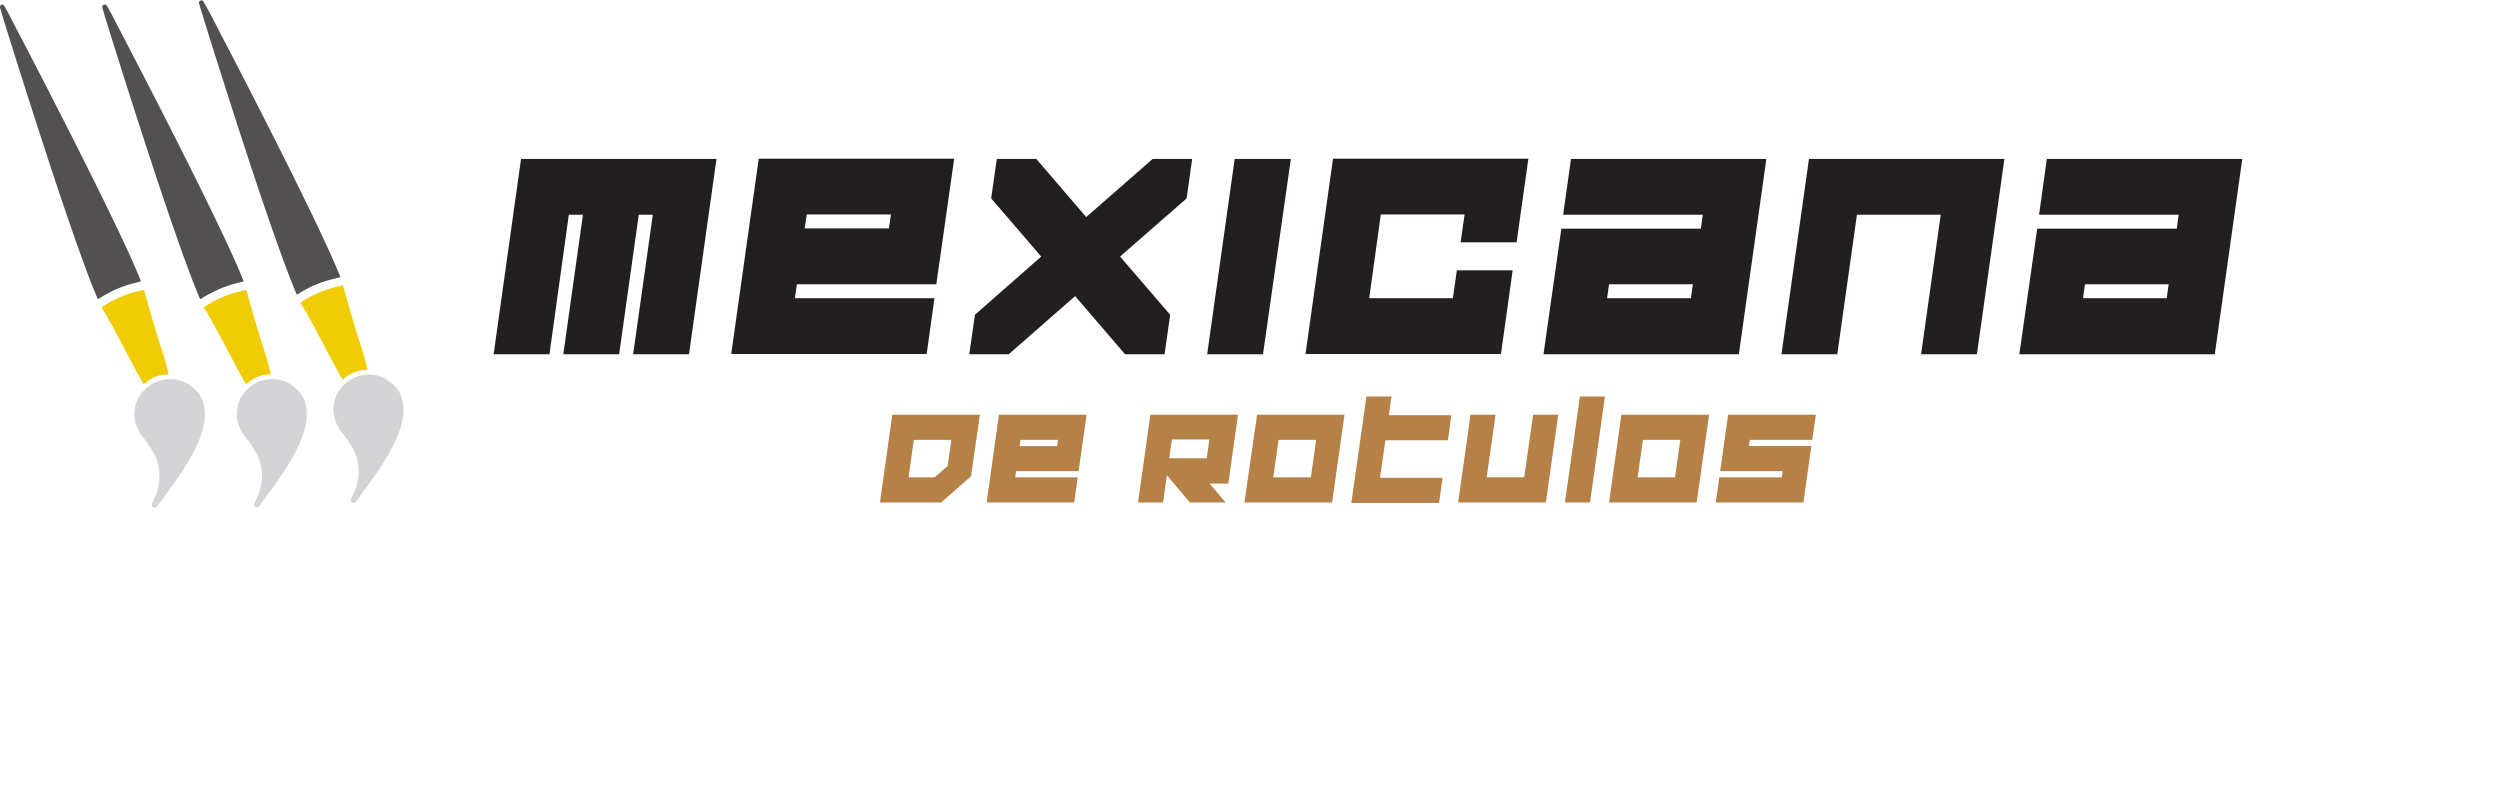 <svg id="Layer_1" data-name="Layer 1" xmlns="http://www.w3.org/2000/svg" viewBox="0 0 279.87 89.29"><defs><style>.cls-1{fill:#231f20;}.cls-2{fill:#b58147;}.cls-3{fill:#535052;}.cls-4{fill:#efcc04;}.cls-5{fill:#d4d3d5;}.cls-6{fill:none;}</style></defs><path class="cls-1" d="M244.17,391.66,242,407.28h-6.25l3.07-21.87h21.88l-3.08,21.87h-6.25l2.2-15.62H252l-2.2,15.62h-6.25l2.2-15.62Z" transform="translate(-180.49 -367.62)"/><path class="cls-1" d="M269.48,401H285.1l-.87,6.25H262.35l3.08-21.87h21.88l-2,14.06H269.7Zm1.33-9.37-.24,1.56H280l.23-1.56Z" transform="translate(-180.49 -367.62)"/><path class="cls-1" d="M305.88,396.34l5.61,6.52-.63,4.42h-4.42l-5.59-6.51-7.44,6.51H289l.63-4.42,7.42-6.52-5.6-6.51.63-4.42h4.42l5.59,6.51,7.44-6.51h4.42l-.62,4.42Z" transform="translate(-180.49 -367.62)"/><path class="cls-1" d="M321.88,407.28h-6.25l3.08-21.87H325Z" transform="translate(-180.49 -367.62)"/><path class="cls-1" d="M343.14,401l.44-3.12h6.25l-1.31,9.37H326.64l3.08-21.87h21.87l-1.32,9.37H344l.45-3.12h-9.38L333.77,401Z" transform="translate(-180.49 -367.62)"/><path class="cls-1" d="M371.11,391.66H355.48l.88-6.25h21.87l-3.08,21.87H353.28l2-14.06h15.62ZM369.78,401l.22-1.56h-9.38L360.4,401Z" transform="translate(-180.49 -367.62)"/><path class="cls-1" d="M388.37,391.66l-2.2,15.62h-6.25L383,385.41h21.88l-3.08,21.87h-6.25l2.2-15.62Z" transform="translate(-180.49 -367.62)"/><path class="cls-1" d="M424.38,391.66H408.76l.87-6.25h21.88l-3.08,21.87H406.55l2-14.06h15.63ZM423.05,401l.22-1.56H413.9l-.22,1.56Z" transform="translate(-180.49 -367.62)"/><path class="cls-2" d="M279,423.87l1.38-9.82h9.81l-1,6.89-3.34,2.93Zm3.2-2.81h2.92l1.46-1.28.42-2.92h-4.21Z" transform="translate(-180.49 -367.62)"/><path class="cls-2" d="M294.14,421.06h7l-.39,2.81h-9.81l1.38-9.82h9.81l-.89,6.31h-7Zm.59-4.2-.1.7h4.2l.11-.7Z" transform="translate(-180.49 -367.62)"/><path class="cls-2" d="M311.12,420.82l-.43,3.05h-2.8l1.38-9.82h9.81L318,421.76H315.9l1.8,2.11h-4Zm.56-4-.3,2.1h4.2l.3-2.1Z" transform="translate(-180.49 -367.62)"/><path class="cls-2" d="M321.22,414.05H331l-1.38,9.82h-9.82Zm2.41,2.81-.6,4.2h4.21l.59-4.2Z" transform="translate(-180.49 -367.62)"/><path class="cls-2" d="M333.46,412h2.8l-.29,2.1h7l-.39,2.81h-7l-.6,4.2h7l-.39,2.81h-9.82Z" transform="translate(-180.49 -367.62)"/><path class="cls-2" d="M345.11,414.05h2.81l-1,7h4.2l1-7h2.81l-1.38,9.82h-9.82Z" transform="translate(-180.49 -367.62)"/><path class="cls-2" d="M358.49,423.87h-2.81L357.36,412h2.8Z" transform="translate(-180.49 -367.62)"/><path class="cls-2" d="M362,414.05h9.82l-1.39,9.82h-9.81Zm2.41,2.81-.59,4.2H368l.6-4.2Z" transform="translate(-180.49 -367.62)"/><path class="cls-2" d="M372.57,423.87l.39-2.81h7l.1-.7h-7l.89-6.31h9.82l-.4,2.81h-7l-.1.7h7l-.89,6.31Z" transform="translate(-180.49 -367.62)"/><path class="cls-3" d="M202.76,367.92c0,.13,1.24,4.1,2.73,8.78,3.34,10.49,5.85,17.89,7.49,22.1.23.6.72,1.78.74,1.8a3.15,3.15,0,0,0,.38-.22c.2-.13.67-.39,1.05-.58a13,13,0,0,1,2.87-1l.57-.16c0-.05-.29-.72-.54-1.31-1.94-4.53-7-14.71-13.81-27.75-.5-1-1-1.78-1-1.83a.21.21,0,0,0-.23-.08A.26.26,0,0,0,202.76,367.92Z" transform="translate(-180.49 -367.62)"/><path class="cls-4" d="M214.37,401.9c.74,1.28,1.42,2.52,2.72,5,1.09,2.06,1.73,3.23,1.77,3.22l.2-.17a4,4,0,0,1,2.26-.92l.32,0a33.08,33.08,0,0,0-1-3.46c-.74-2.43-1.16-3.88-1.47-5s-.26-1-.38-1l-.57.14a12.13,12.13,0,0,0-3.81,1.61l-.29.21A2.33,2.33,0,0,0,214.37,401.9Z" transform="translate(-180.49 -367.62)"/><path class="cls-5" d="M218.29,411.59a4,4,0,0,0-.3,3,5.05,5.05,0,0,0,.64,1.27,12.16,12.16,0,0,1,1.42,2.1,5.62,5.62,0,0,1,.55,1.7,6,6,0,0,1-.66,3.48c-.15.35-.2.48-.18.55a.3.3,0,0,0,.34.22l.13,0,1.07-1.44c.58-.8,1.23-1.69,1.43-2,2.32-3.47,3.19-5.81,2.87-7.73a3.44,3.44,0,0,0-1.33-2.27,3.78,3.78,0,0,0-2.73-.91,4.14,4.14,0,0,0-2.23.86A4.44,4.44,0,0,0,218.29,411.59Z" transform="translate(-180.49 -367.62)"/><path class="cls-3" d="M191.94,368.43c0,.13,1.24,4.1,2.73,8.79,3.34,10.48,5.85,17.88,7.49,22.09.23.61.72,1.78.74,1.8a2.08,2.08,0,0,0,.38-.22c.2-.13.67-.38,1.05-.57a12.51,12.51,0,0,1,2.87-1.05l.57-.16c0-.05-.29-.71-.54-1.31-1.94-4.53-7-14.7-13.81-27.74-.5-1-.95-1.79-1-1.84a.21.21,0,0,0-.23-.08A.26.26,0,0,0,191.94,368.43Z" transform="translate(-180.49 -367.62)"/><path class="cls-4" d="M203.55,402.41c.74,1.28,1.42,2.52,2.72,5,1.09,2.06,1.73,3.23,1.77,3.22l.2-.17a4,4,0,0,1,2.26-.92,1.27,1.27,0,0,0,.32,0,33.47,33.47,0,0,0-1-3.45c-.74-2.43-1.16-3.89-1.47-5s-.26-1-.38-1l-.57.13a12.14,12.14,0,0,0-3.81,1.62,3.22,3.22,0,0,0-.29.2A2.33,2.33,0,0,0,203.55,402.41Z" transform="translate(-180.49 -367.62)"/><path class="cls-5" d="M207.47,412.1a4,4,0,0,0-.3,3,5,5,0,0,0,.64,1.26,12.16,12.16,0,0,1,1.42,2.1,5.68,5.68,0,0,1,.55,1.71,6,6,0,0,1-.66,3.48c-.15.34-.2.47-.18.55a.29.29,0,0,0,.34.21h.13l1.07-1.45c.58-.8,1.23-1.69,1.43-2,2.32-3.46,3.19-5.81,2.87-7.73a3.44,3.44,0,0,0-1.33-2.26,3.74,3.74,0,0,0-2.73-.91,4.12,4.12,0,0,0-2.23.85A4.59,4.59,0,0,0,207.47,412.1Z" transform="translate(-180.49 -367.62)"/><path class="cls-3" d="M180.49,368.43c0,.13,1.24,4.1,2.73,8.79,3.34,10.48,5.85,17.88,7.48,22.09.24.61.73,1.78.75,1.8a2.08,2.08,0,0,0,.38-.22c.2-.13.67-.38,1-.57a12.51,12.51,0,0,1,2.87-1.05l.57-.16c0-.05-.29-.71-.54-1.31-1.94-4.53-7-14.7-13.81-27.74-.5-1-.95-1.79-1-1.84a.21.21,0,0,0-.23-.08A.26.26,0,0,0,180.49,368.43Z" transform="translate(-180.49 -367.62)"/><path class="cls-4" d="M192.09,402.41c.75,1.28,1.43,2.52,2.73,5,1.09,2.06,1.73,3.23,1.77,3.22l.2-.17a4,4,0,0,1,2.26-.92,1.27,1.27,0,0,0,.32,0,33.47,33.47,0,0,0-1-3.45c-.74-2.43-1.16-3.89-1.47-5s-.26-1-.38-1l-.57.13a12.14,12.14,0,0,0-3.81,1.62,2.1,2.1,0,0,0-.29.2A2.67,2.67,0,0,0,192.09,402.41Z" transform="translate(-180.49 -367.62)"/><path class="cls-5" d="M196,412.1a4,4,0,0,0-.3,3,5,5,0,0,0,.64,1.26,12.79,12.79,0,0,1,1.42,2.1,5.39,5.39,0,0,1,.54,1.71,5.91,5.91,0,0,1-.65,3.48c-.15.34-.2.47-.18.55a.29.29,0,0,0,.34.21H198l1.07-1.45c.58-.8,1.23-1.69,1.43-2,2.32-3.46,3.19-5.81,2.87-7.73a3.44,3.44,0,0,0-1.33-2.26,3.74,3.74,0,0,0-2.73-.91,4.12,4.12,0,0,0-2.23.85A4.59,4.59,0,0,0,196,412.1Z" transform="translate(-180.49 -367.62)"/><line class="cls-6" x1="279.87" y1="89.29" x2="279.87" y2="86.74"/></svg>